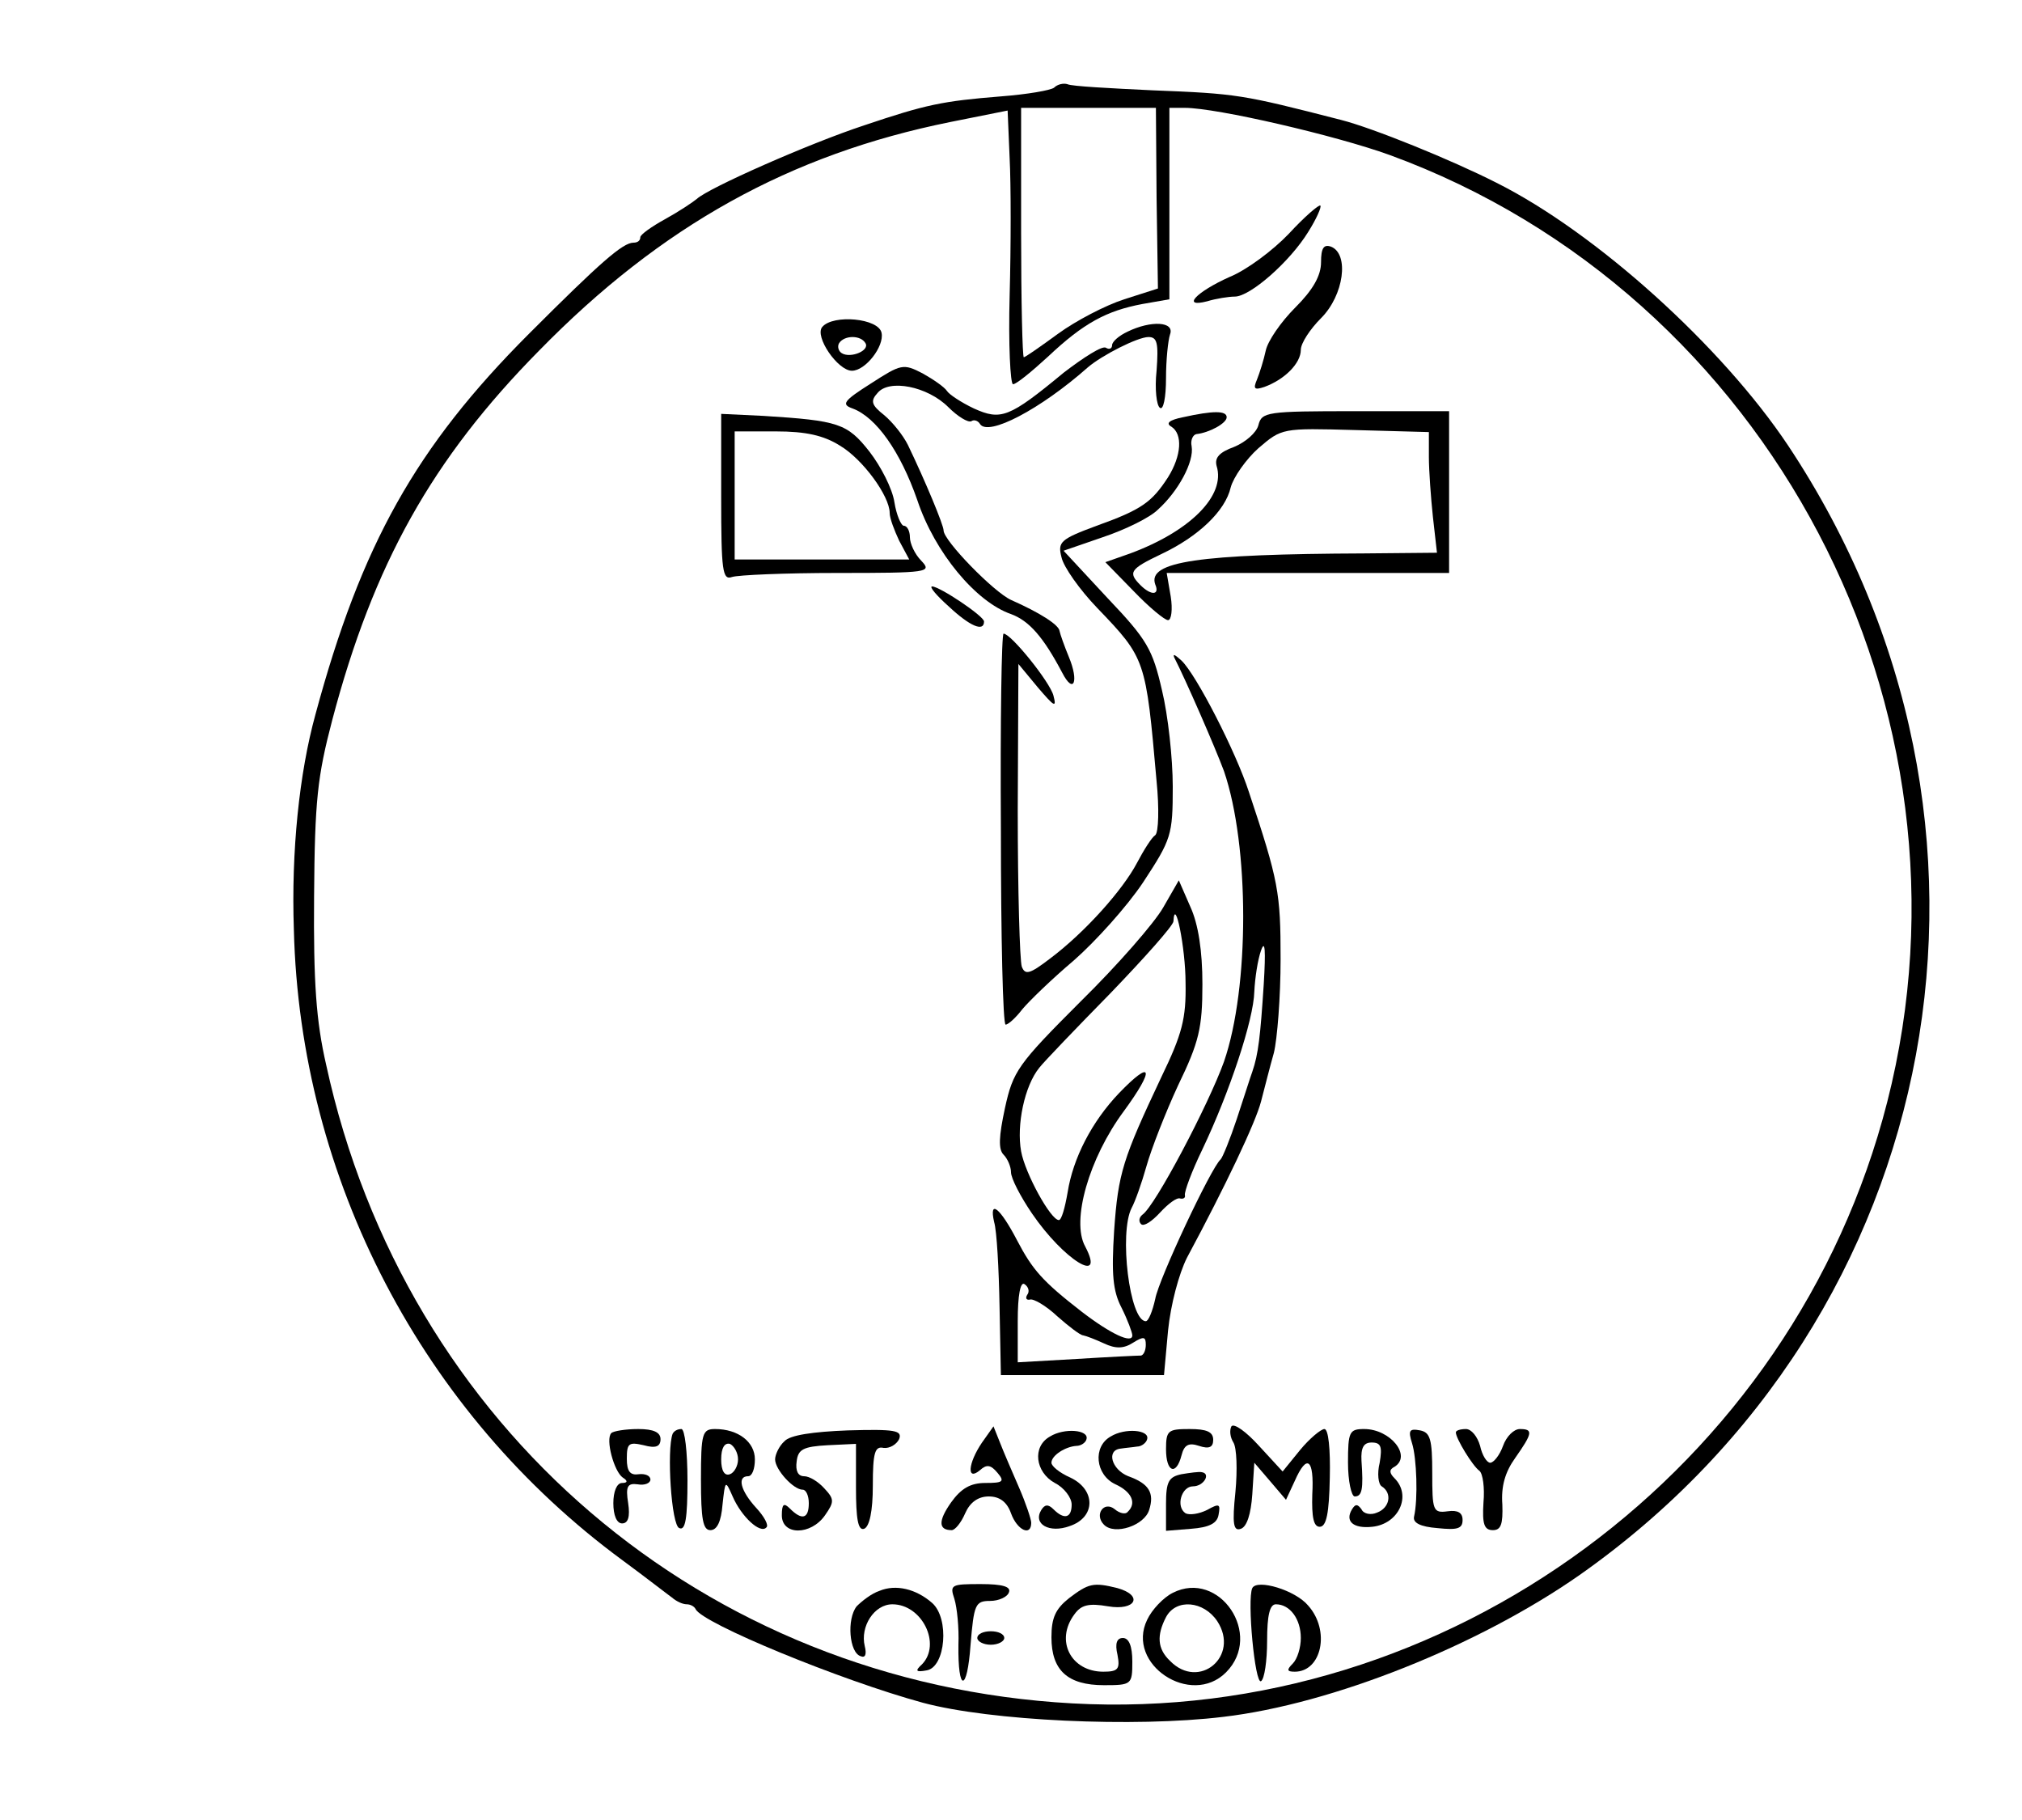 <?xml version="1.0" standalone="no"?>
<!DOCTYPE svg PUBLIC "-//W3C//DTD SVG 20010904//EN"
 "http://www.w3.org/TR/2001/REC-SVG-20010904/DTD/svg10.dtd">
<svg version="1.0" xmlns="http://www.w3.org/2000/svg"
 width="300pt" height="270pt" viewBox="0 0 300 270"
 preserveAspectRatio="xMidYMid meet">
<g transform="translate(0,270) scale(0.1,-0.1)"
fill="#000000" stroke="none">
<path d="M1564 2570 c-5 -4 -40 -10 -79 -13 -87 -7 -111 -12 -203 -43 -82 -27
-231 -93 -248 -109 -6 -5 -27 -19 -47 -30 -20 -11 -37 -23 -37 -27 0 -5 -4 -8
-10 -8 -16 0 -49 -29 -155 -135 -168 -168 -249 -313 -317 -565 -24 -87 -36
-203 -32 -319 9 -370 191 -718 488 -936 34 -25 66 -50 73 -55 7 -6 16 -10 22
-10 5 0 11 -3 13 -7 9 -21 216 -106 337 -139 100 -27 314 -37 446 -21 162 19
379 106 528 210 547 384 682 1116 310 1676 -98 147 -285 316 -433 390 -67 34
-183 81 -230 93 -148 38 -154 39 -280 44 -63 3 -120 6 -126 9 -6 2 -15 0 -20
-5z m-66 -308 c-2 -72 1 -132 5 -132 5 0 28 19 52 41 53 50 87 68 140 78 l40
7 0 142 0 142 23 0 c47 0 224 -41 304 -70 563 -206 887 -822 738 -1405 -139
-544 -652 -923 -1209 -892 -546 30 -990 409 -1107 947 -15 65 -19 123 -18 250
1 143 5 178 27 262 61 231 148 387 307 548 181 185 372 291 610 339 l85 17 3
-71 c2 -38 2 -130 0 -203z m218 144 l2 -134 -50 -16 c-28 -9 -72 -32 -98 -51
-26 -19 -49 -35 -51 -35 -2 0 -4 83 -4 185 l0 185 100 0 100 0 1 -134z"/>
<path d="M1912 2353 c-24 -25 -63 -54 -88 -64 -49 -22 -72 -46 -33 -36 13 4
32 7 41 7 23 0 82 52 109 96 12 19 20 37 18 39 -2 2 -24 -17 -47 -42z"/>
<path d="M1960 2311 c0 -20 -12 -41 -38 -67 -22 -22 -41 -50 -44 -64 -3 -14
-9 -33 -13 -43 -6 -14 -4 -16 11 -11 30 11 54 35 54 55 0 10 14 31 30 47 34
34 42 95 15 106 -11 4 -15 -2 -15 -23z"/>
<path d="M1220 2215 c-12 -14 23 -65 44 -65 20 0 48 36 44 56 -4 22 -72 28
-88 9z m64 -24 c7 -11 -22 -23 -35 -15 -5 3 -7 10 -4 15 8 12 32 12 39 0z"/>
<path d="M1673 2208 c-13 -6 -23 -15 -23 -20 0 -5 -4 -7 -9 -4 -5 4 -33 -14
-63 -37 -81 -67 -93 -71 -133 -53 -19 9 -37 21 -40 26 -4 6 -20 17 -36 26 -29
15 -32 14 -77 -15 -41 -26 -44 -31 -27 -37 35 -13 71 -64 96 -136 26 -78 87
-151 139 -169 27 -10 48 -34 76 -87 17 -33 25 -13 10 23 -7 17 -13 34 -14 39
-1 9 -29 27 -72 46 -26 12 -100 88 -100 103 0 8 -27 73 -53 127 -7 14 -22 33
-35 44 -19 15 -21 21 -10 33 17 21 74 10 105 -21 14 -14 29 -23 34 -21 4 3 10
1 13 -4 12 -19 90 22 160 84 21 18 74 45 90 45 13 0 15 -9 12 -50 -3 -27 0
-52 5 -55 5 -4 9 15 9 44 0 27 3 56 6 65 7 19 -28 21 -63 4z"/>
<path d="M1070 1962 c0 -109 2 -123 16 -118 9 3 79 6 156 6 136 0 141 1 125
18 -10 10 -17 26 -17 35 0 9 -4 17 -9 17 -4 0 -11 16 -14 35 -3 20 -20 53 -37
75 -33 42 -46 46 -157 53 l-63 3 0 -124z m176 77 c34 -20 74 -75 74 -100 0 -8
7 -26 14 -41 l15 -28 -130 0 -129 0 0 95 0 95 61 0 c45 0 71 -6 95 -21z"/>
<path d="M1755 2081 c-20 -4 -26 -9 -17 -14 17 -11 15 -43 -5 -75 -24 -37 -39
-48 -106 -72 -54 -20 -58 -24 -52 -47 3 -14 27 -48 53 -75 72 -75 72 -76 88
-257 4 -40 3 -76 -2 -80 -5 -3 -17 -22 -27 -41 -21 -40 -77 -103 -129 -142
-30 -23 -37 -25 -42 -12 -3 9 -6 113 -6 232 l1 217 29 -35 c24 -28 28 -31 23
-12 -5 20 -63 92 -74 92 -3 0 -5 -130 -4 -290 0 -159 3 -290 7 -290 4 0 15 10
25 23 10 12 44 45 76 72 32 28 79 80 103 116 42 64 44 70 44 142 0 42 -7 106
-16 143 -14 61 -22 75 -81 137 l-65 70 58 20 c33 11 70 29 82 41 30 27 54 71
50 94 -2 9 2 17 7 18 19 2 45 16 45 25 0 10 -20 10 -65 0z"/>
<path d="M1867 2069 c-3 -11 -19 -25 -36 -32 -22 -8 -29 -16 -26 -28 14 -44
-39 -97 -128 -130 l-37 -13 42 -43 c23 -24 46 -43 51 -43 5 0 7 16 4 35 l-6
35 210 0 209 0 0 120 0 120 -139 0 c-132 0 -139 -1 -144 -21z m253 -47 c0 -20
3 -61 6 -89 l6 -53 -108 -1 c-246 -1 -322 -12 -310 -46 7 -16 -6 -17 -22 -1
-19 19 -15 24 31 46 55 26 95 64 103 99 4 15 23 42 41 58 35 30 35 30 144 27
l109 -3 0 -37z"/>
<path d="M1408 1800 c31 -29 52 -38 52 -22 0 8 -66 52 -77 52 -5 0 7 -14 25
-30z"/>
<path d="M1742 1725 c17 -33 61 -134 74 -169 38 -111 38 -321 0 -431 -23 -64
-102 -214 -121 -227 -5 -4 -6 -10 -2 -14 4 -4 16 4 28 17 12 13 25 23 30 21 5
-1 8 1 7 5 -1 5 10 35 26 68 40 84 76 192 77 234 1 20 5 47 10 61 6 17 7 0 4
-50 -5 -77 -8 -104 -17 -130 -3 -8 -13 -40 -23 -70 -10 -30 -21 -57 -24 -60
-14 -12 -92 -178 -97 -207 -4 -18 -10 -33 -14 -33 -24 0 -40 131 -21 168 5 9
15 37 22 62 7 25 28 79 47 120 31 64 36 85 36 150 0 49 -6 89 -18 115 l-17 39
-23 -40 c-13 -23 -68 -86 -123 -140 -93 -93 -100 -103 -112 -158 -9 -42 -10
-61 -2 -69 6 -6 11 -18 11 -26 0 -9 14 -36 31 -61 47 -69 110 -108 79 -49 -21
38 6 131 57 200 47 64 43 79 -7 27 -40 -42 -68 -96 -76 -147 -4 -23 -9 -41
-13 -41 -12 0 -50 69 -56 102 -7 39 5 97 27 124 7 9 55 59 106 111 50 52 92
99 93 106 2 39 18 -39 18 -91 1 -53 -5 -76 -36 -140 -57 -121 -64 -142 -70
-228 -4 -64 -2 -89 11 -114 9 -18 16 -37 16 -41 0 -13 -32 2 -75 35 -58 45
-73 62 -96 106 -25 48 -42 62 -34 27 4 -13 7 -70 8 -125 l2 -102 121 0 121 0
6 66 c4 39 16 84 28 108 58 108 102 201 110 232 5 19 13 51 19 72 5 20 10 83
10 139 0 99 -3 116 -47 248 -19 59 -78 174 -100 195 -9 8 -13 11 -11 5z m-218
-946 c-3 -5 -1 -8 4 -7 5 2 24 -9 41 -25 17 -15 34 -28 38 -28 5 -1 18 -6 31
-12 17 -8 29 -8 43 1 16 10 19 9 19 -3 0 -8 -3 -15 -7 -16 -5 0 -47 -2 -95 -5
l-88 -5 0 61 c0 39 4 59 10 55 6 -4 8 -11 4 -16z"/>
<path d="M1827 584 c-3 -6 -2 -16 3 -24 5 -8 6 -41 3 -73 -5 -48 -3 -59 8 -55
9 3 15 22 17 51 l3 47 24 -28 23 -27 13 28 c18 41 29 33 26 -20 -1 -34 2 -48
11 -48 10 0 14 20 15 73 1 42 -2 72 -8 72 -5 0 -22 -14 -36 -31 l-26 -32 -35
38 c-19 21 -37 34 -41 29z"/>
<path d="M907 574 c-9 -9 4 -57 17 -66 8 -5 7 -8 -1 -8 -8 0 -13 -13 -13 -30
0 -18 5 -30 13 -30 9 0 12 10 9 30 -4 25 -1 30 14 28 11 -2 19 2 19 7 0 6 -8
9 -17 8 -13 -2 -18 4 -18 23 0 23 3 25 25 20 18 -5 25 -2 25 9 0 10 -10 15
-33 15 -19 0 -37 -3 -40 -6z"/>
<path d="M998 573 c-9 -23 -2 -137 10 -140 9 -4 12 15 12 71 0 42 -4 76 -9 76
-6 0 -11 -3 -13 -7z"/>
<path d="M1040 505 c0 -59 3 -75 14 -75 10 0 16 13 18 38 4 36 4 37 15 12 13
-30 41 -56 50 -46 4 3 -3 16 -15 29 -23 25 -29 47 -12 47 6 0 10 11 10 25 0
26 -25 45 -59 45 -19 0 -21 -6 -21 -75z m55 30 c0 -10 -6 -20 -12 -22 -8 -3
-13 5 -13 22 0 17 5 25 13 23 6 -3 12 -13 12 -23z"/>
<path d="M1164 562 c-8 -7 -14 -20 -14 -27 0 -15 27 -45 41 -45 5 0 9 -9 9
-20 0 -23 -10 -26 -28 -8 -9 9 -12 7 -12 -10 0 -30 43 -30 64 0 14 20 14 24
-1 40 -9 10 -22 18 -30 18 -9 0 -13 8 -11 22 2 18 10 22 46 24 l42 2 0 -65 c0
-46 3 -64 12 -61 8 3 13 26 13 64 0 49 3 59 16 56 9 -1 19 5 23 13 5 13 -6 15
-76 13 -52 -2 -86 -7 -94 -16z"/>
<path d="M1457 560 c-21 -31 -23 -58 -3 -41 10 9 16 8 26 -4 11 -13 8 -15 -18
-15 -22 0 -36 -8 -51 -29 -19 -27 -19 -41 1 -41 5 0 14 11 20 25 7 16 19 25
35 25 16 0 27 -8 33 -25 9 -25 30 -35 30 -14 0 5 -8 29 -18 52 -10 23 -23 53
-28 66 l-10 25 -17 -24z"/>
<path d="M1558 569 c-27 -15 -22 -53 7 -69 14 -7 25 -22 25 -32 0 -20 -11 -23
-27 -7 -8 8 -13 7 -18 -1 -13 -21 12 -35 42 -24 39 13 39 54 1 72 -16 7 -28
17 -28 22 0 11 21 24 37 25 7 0 14 5 15 10 4 14 -33 17 -54 4z"/>
<path d="M1648 569 c-27 -15 -23 -57 7 -71 24 -11 32 -28 18 -41 -3 -4 -12 -2
-19 4 -16 13 -31 -8 -16 -23 16 -16 60 -1 67 22 8 25 0 39 -31 50 -25 10 -33
39 -11 41 6 1 18 2 24 3 7 0 14 6 15 11 4 14 -33 17 -54 4z"/>
<path d="M1730 550 c0 -34 15 -40 23 -9 4 16 11 19 26 14 15 -5 21 -2 21 9 0
12 -10 16 -35 16 -32 0 -35 -2 -35 -30z"/>
<path d="M2000 530 c0 -27 5 -50 10 -50 11 0 13 11 10 53 -1 19 3 27 15 27 14
0 16 -6 12 -30 -4 -16 -2 -32 3 -35 16 -10 12 -32 -7 -39 -9 -4 -20 -2 -23 5
-6 8 -9 8 -14 0 -11 -18 2 -29 30 -26 39 4 59 46 33 72 -8 8 -8 13 0 17 26 16
-6 56 -45 56 -22 0 -24 -4 -24 -50z"/>
<path d="M2095 559 c7 -22 9 -83 3 -109 -2 -9 9 -15 35 -17 29 -3 37 -1 37 12
0 11 -7 15 -22 13 -22 -3 -23 1 -23 57 0 50 -3 60 -18 63 -16 3 -18 0 -12 -19z"/>
<path d="M2160 575 c0 -9 25 -50 35 -57 5 -4 8 -25 6 -47 -2 -32 1 -41 14 -41
12 0 15 9 14 38 -2 27 4 48 19 69 26 37 27 43 7 43 -9 0 -20 -11 -25 -25 -5
-14 -14 -25 -19 -25 -5 0 -12 11 -15 25 -4 14 -13 25 -21 25 -8 0 -15 -2 -15
-5z"/>
<path d="M1753 513 c-19 -4 -23 -11 -23 -44 l0 -40 37 3 c27 2 39 8 41 21 3
16 1 17 -17 7 -12 -6 -26 -8 -32 -5 -15 10 -6 40 11 40 16 0 27 19 13 21 -4 1
-18 -1 -30 -3z"/>
<path d="M1305 340 c-12 -4 -26 -15 -34 -23 -15 -19 -11 -69 6 -74 7 -3 9 3 6
15 -7 29 14 62 41 62 44 0 73 -59 44 -89 -11 -10 -9 -12 7 -9 28 5 34 77 8
100 -24 21 -54 28 -78 18z"/>
<path d="M1416 328 c4 -13 7 -43 6 -68 -1 -71 13 -71 18 0 5 60 7 65 29 65 13
0 26 6 28 13 3 8 -9 12 -42 12 -44 0 -46 -1 -39 -22z"/>
<path d="M1586 329 c-20 -16 -26 -29 -26 -58 0 -49 24 -71 78 -71 41 0 42 1
42 35 0 23 -5 35 -14 35 -9 0 -12 -8 -8 -25 4 -21 1 -25 -21 -25 -48 0 -72 46
-43 85 10 14 21 17 50 12 41 -7 53 16 14 27 -36 9 -43 7 -72 -15z"/>
<path d="M1740 337 c-14 -7 -31 -25 -38 -40 -32 -66 65 -130 117 -78 56 56
-10 153 -79 118z m66 -42 c34 -52 -27 -103 -70 -59 -19 18 -20 38 -6 65 15 28
56 24 76 -6z"/>
<path d="M1858 344 c-8 -17 4 -144 13 -138 5 3 9 30 9 60 0 38 4 54 13 54 21
0 37 -22 37 -50 0 -14 -5 -31 -12 -38 -9 -9 -9 -12 3 -12 40 0 53 61 20 98
-19 23 -76 40 -83 26z"/>
<path d="M1450 270 c0 -5 9 -10 20 -10 11 0 20 5 20 10 0 6 -9 10 -20 10 -11
0 -20 -4 -20 -10z"/>
</g>
</svg>
